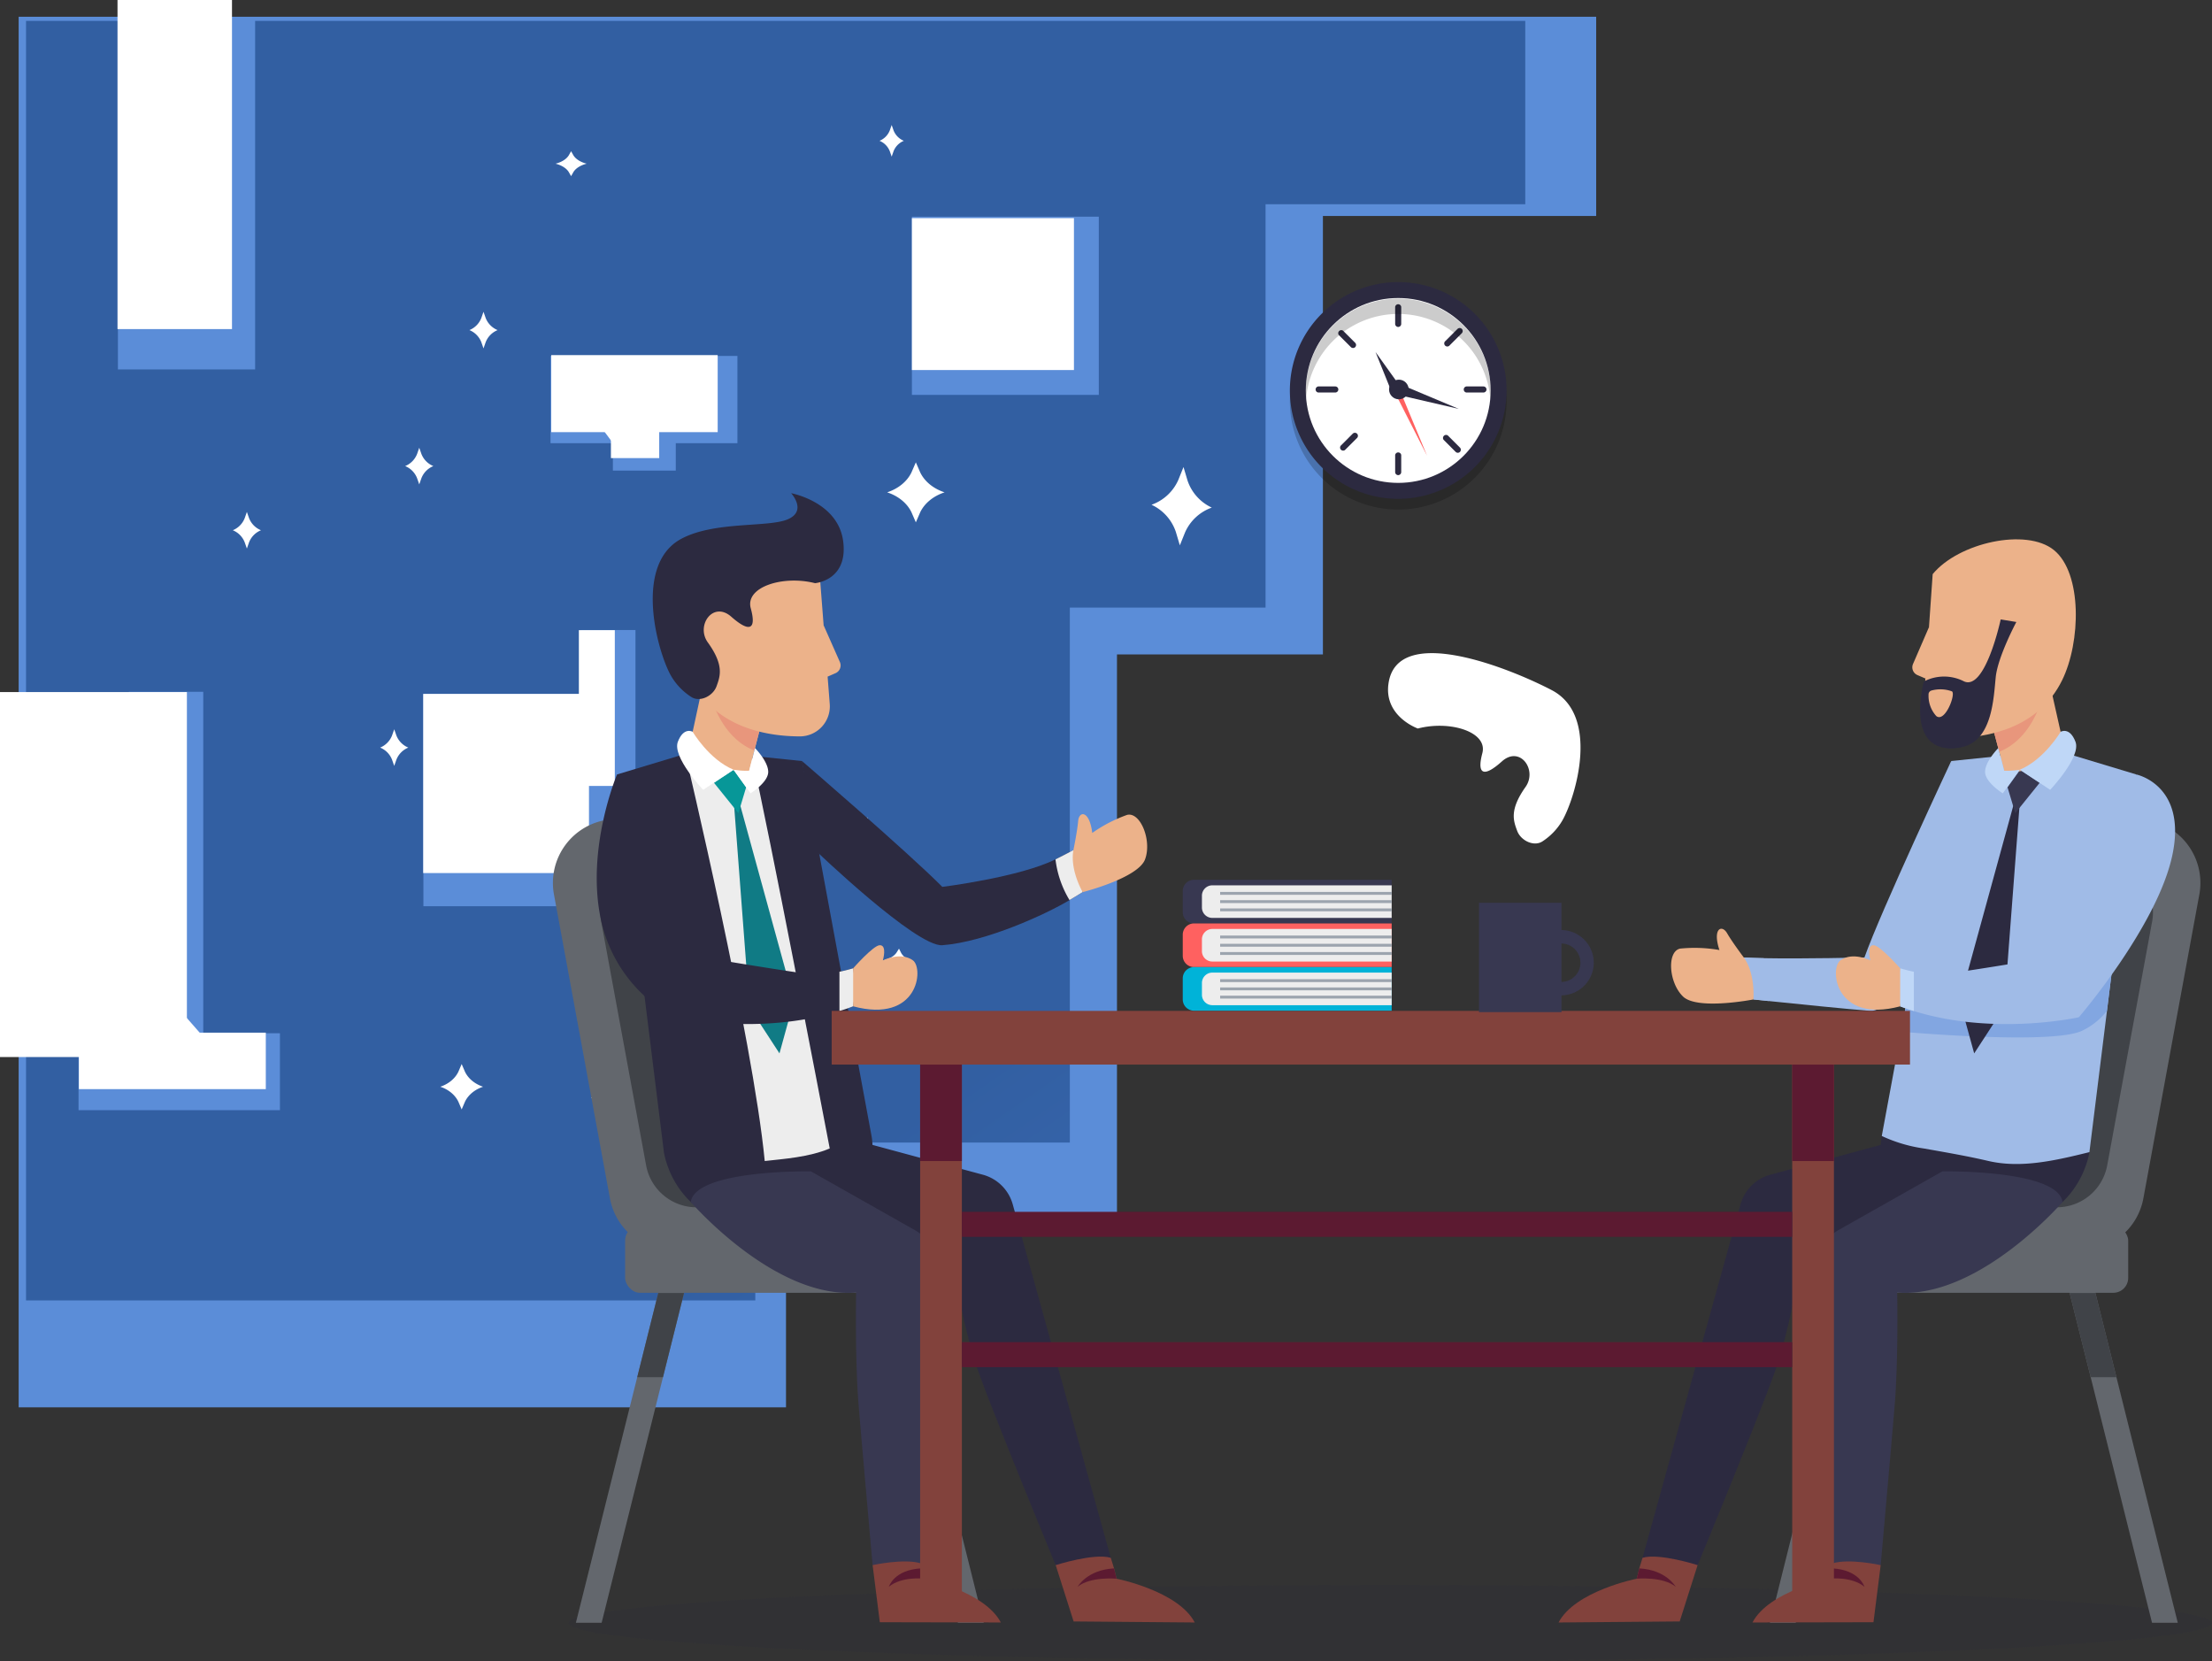 <?xml version="1.0" encoding="UTF-8" standalone="no"?>
<svg
   xmlns:dc="http://purl.org/dc/elements/1.1/"
   xmlns:cc="http://creativecommons.org/ns#"
   xmlns:rdf="http://www.w3.org/1999/02/22-rdf-syntax-ns#"
   xmlns:svg="http://www.w3.org/2000/svg"
   xmlns="http://www.w3.org/2000/svg"
   xmlns:xlink="http://www.w3.org/1999/xlink"
   xmlns:sodipodi="http://sodipodi.sourceforge.net/DTD/sodipodi-0.dtd"
   xmlns:inkscape="http://www.inkscape.org/namespaces/inkscape"
   id="Layer_1"
   data-name="Layer 1"
   viewBox="0 0 456.613 342.827"
   version="1.1"
   sodipodi:docname="testimonials-2-men-talking.svg"
   width="456.613"
   height="342.827"
   inkscape:version="0.92.4 (5da689c313, 2019-01-14)">
  <rect x="0" y="0" width="456.613" height="342.827" fill="#333333" stroke="none"/>
  <sodipodi:namedview
     pagecolor="#ffffff"
     bordercolor="#666666"
     borderopacity="1"
     objecttolerance="10"
     gridtolerance="10"
     guidetolerance="10"
     inkscape:pageopacity="0"
     inkscape:pageshadow="2"
     inkscape:window-width="1920"
     inkscape:window-height="1017"
     id="namedview8284"
     showgrid="false"
     inkscape:zoom="1.3123797"
     inkscape:cx="325.06288"
     inkscape:cy="269.76773"
     inkscape:window-x="-8"
     inkscape:window-y="-8"
     inkscape:window-maximized="1"
     inkscape:current-layer="Layer_1" />
  <defs
     id="defs8073">
    <style
       id="style8071">.cls-1,.cls-6{fill:#2c2a40;}.cls-1{opacity:0.15;}.cls-2{fill:#63676d;}.cls-3{fill:#404348;}.cls-4{fill:#a0bbe7;}.cls-5{fill:#ecb28a;}.cls-7{fill:#82a6e1;}.cls-8{fill:#383851;}.cls-9{fill:#82423c;}.cls-10{fill:#5c1a31;}.cls-11{fill:#bfd7f7;}.cls-12{fill:#e8967c;}.cls-13{fill:#ededed;}.cls-14{fill:#107b85;}.cls-15{fill:#079798;}.cls-16{fill:#fff;}.cls-17{opacity:0.2;}.cls-18{fill:#ff6160;}.cls-19{fill:#9ca4ae;}.cls-20{fill:#00b3d8;}</style>
    <linearGradient
       inkscape:collect="always"
       xlink:href="#linearGradient4318"
       id="linearGradient7574"
       gradientUnits="userSpaceOnUse"
       gradientTransform="matrix(3.561,0,0,5.899,821.77,143.497)"
       x1="-108.447"
       y1="-25.058"
       x2="-25.242"
       y2="225.194" />
    <linearGradient
       inkscape:collect="always"
       id="linearGradient4318">
      <stop
         style="stop-color:#325fa2;stop-opacity:1;"
         offset="0"
         id="stop4314" />
      <stop
         id="stop4864"
         offset="0.236"
         style="stop-color:#497fd5;stop-opacity:1" />
      <stop
         id="stop4862"
         offset="0.369"
         style="stop-color:#2d65c0;stop-opacity:1" />
      <stop
         style="stop-color:#4178d2;stop-opacity:1"
         offset="1"
         id="stop4316" />
    </linearGradient>
    <clipPath
       clipPathUnits="userSpaceOnUse"
       id="clipPath6031">
      <path
         style="fill:none;stroke:#000000;stroke-width:0.265px;stroke-linecap:butt;stroke-linejoin:miter;stroke-opacity:1"
         d="m -330.973,196.03 h 169.404 v -28.857 h 72.144 V 69.378 h 44.889 V -4.369 H 27.607 V -41.242 H -331.508 Z"
         id="path6033"
         inkscape:connector-curvature="0" />
    </clipPath>
    <clipPath
       clipPathUnits="userSpaceOnUse"
       id="clipPath6031-3">
      <path
         style="fill:none;stroke:#000000;stroke-width:0.265px;stroke-linecap:butt;stroke-linejoin:miter;stroke-opacity:1"
         d="m -330.973,196.03 h 169.404 v -28.857 h 72.144 V 69.378 h 44.889 V -4.369 H 27.607 V -41.242 H -331.508 Z"
         id="path6033-6"
         inkscape:connector-curvature="0" />
    </clipPath>
    <linearGradient
       inkscape:collect="always"
       xlink:href="#linearGradient4318"
       id="linearGradient9377"
       gradientUnits="userSpaceOnUse"
       gradientTransform="matrix(2.25,0,0,3.727,397.163,102.026)"
       x1="-108.447"
       y1="-25.058"
       x2="-25.242"
       y2="225.194" />
  </defs>
  <title
     id="title8075">testimonials-2-men-talking</title>
  <rect
     transform="matrix(0.947,0,0,1.227,315.258,49.942)"
     clip-path="url(#clipPath6031-3)"
     y="-37.883"
     x="-328.836"
     height="252.497"
     width="343.867"
     id="rect4807-4"
     style="opacity:1;fill:#5b8dd8;fill-opacity:1;stroke:none;stroke-width:0.762;stroke-opacity:1" />
  <rect
     transform="matrix(0.9,0,0,1.129,301.325,47.082)"
     clip-path="url(#clipPath6031)"
     y="-37.883"
     x="-328.836"
     height="252.497"
     width="343.867"
     id="rect4807"
     style="opacity:1;fill:url(#linearGradient9377);fill-opacity:1;stroke:none;stroke-width:0.766;stroke-opacity:1" />
  <path
     style="fill:#ffffff;stroke-width:2.752"
     id="path2457"
     d="m 184.447,26.896 -0.383,-1.097 -0.383,1.097 a 3.831,3.831 0 0 1 -2.128,2.167 v 0 a 3.83,3.83 0 0 1 2.128,2.167 l 0.383,1.097 0.383,-1.097 a 3.831,3.831 0 0 1 2.131,-2.166 v 0 a 3.831,3.831 0 0 1 -2.131,-2.168 z"
     class="cls-8"
     inkscape:connector-curvature="0" />
  <path
     style="fill:#ffffff;stroke-width:3.187"
     id="path2457-9-9"
     d="m 170.273,109.588 -0.444,-1.271 -0.444,1.271 a 4.437,4.437 0 0 1 -2.465,2.509 v 0 a 4.436,4.436 0 0 1 2.465,2.509 l 0.444,1.271 0.444,-1.271 a 4.437,4.437 0 0 1 2.468,-2.508 v 0 a 4.437,4.437 0 0 1 -2.468,-2.51 z"
     class="cls-8"
     inkscape:connector-curvature="0" />
  <path
     style="fill:#ffffff;stroke-width:3.187"
     id="path2457-9-9-2"
     d="m 81.821,151.791 -0.444,-1.271 -0.444,1.271 a 4.437,4.437 0 0 1 -2.465,2.509 v 0 a 4.436,4.436 0 0 1 2.465,2.509 l 0.444,1.271 0.444,-1.271 a 4.437,4.437 0 0 1 2.468,-2.508 v 0 a 4.437,4.437 0 0 1 -2.468,-2.51 z"
     class="cls-8"
     inkscape:connector-curvature="0" />
  <path
     style="fill:#ffffff;stroke-width:3.187"
     id="path2457-9-9-7"
     d="m 86.988,93.687 -0.444,-1.271 -0.444,1.271 a 4.437,4.437 0 0 1 -2.465,2.509 v 0 a 4.436,4.436 0 0 1 2.465,2.509 l 0.444,1.271 0.444,-1.271 a 4.437,4.437 0 0 1 2.468,-2.508 v 0 a 4.437,4.437 0 0 1 -2.468,-2.51 z"
     class="cls-8"
     inkscape:connector-curvature="0" />
  <path
     style="fill:#ffffff;stroke-width:5.822"
     id="path2457-9-9-1"
     d="m 189.956,97.506 -0.903,-2.082 -0.903,2.082 a 9.036,7.27 0 0 1 -5.019,4.111 v 0 a 9.034,7.268 0 0 1 5.019,4.111 l 0.903,2.082 0.903,-2.082 a 9.036,7.27 0 0 1 5.027,-4.11 v 0 a 9.036,7.27 0 0 1 -5.027,-4.113 z"
     class="cls-8"
     inkscape:connector-curvature="0" />
  <path
     style="fill:#ffffff;stroke-width:3.187"
     id="path2457-9-9-72"
     d="m 51.407,106.931 -0.444,-1.271 -0.444,1.271 a 4.437,4.437 0 0 1 -2.465,2.509 v 0 a 4.436,4.436 0 0 1 2.465,2.509 l 0.444,1.271 0.444,-1.271 a 4.437,4.437 0 0 1 2.468,-2.508 v 0 a 4.437,4.437 0 0 1 -2.468,-2.51 z"
     class="cls-8"
     inkscape:connector-curvature="0" />
  <path
     style="fill:#ffffff;stroke-width:4.372"
     id="path2457-9-9-4"
     d="m 95.974,221.188 -0.674,-1.575 -0.673,1.575 a 6.737,5.499 0 0 1 -3.742,3.11 v 0 a 6.735,5.498 0 0 1 3.742,3.11 l 0.673,1.575 0.674,-1.575 a 6.737,5.499 0 0 1 3.748,-3.109 v 0 a 6.737,5.499 0 0 1 -3.748,-3.111 z"
     class="cls-8"
     inkscape:connector-curvature="0" />
  <path
     style="fill:#ffffff;stroke-width:2.763"
     id="path2457-9-9-26"
     d="m 118.379,32.078 -0.49,-0.865 -0.49,0.865 a 4.897,3.021 0 0 1 -2.72,1.708 v 0 a 4.896,3.02 0 0 1 2.72,1.708 l 0.49,0.865 0.49,-0.865 a 4.897,3.021 0 0 1 2.724,-1.708 v 0 a 4.897,3.021 0 0 1 -2.724,-1.709 z"
     class="cls-8"
     inkscape:connector-curvature="0" />
  <path
     style="fill:#ffffff;stroke-width:3.187"
     id="path2457-9-9-9"
     d="m 100.251,65.622 -0.444,-1.271 -0.444,1.271 a 4.437,4.437 0 0 1 -2.465,2.509 v 0 a 4.436,4.436 0 0 1 2.465,2.509 l 0.444,1.271 0.444,-1.271 a 4.437,4.437 0 0 1 2.468,-2.508 v 0 a 4.437,4.437 0 0 1 -2.468,-2.51 z"
     class="cls-8"
     inkscape:connector-curvature="0" />
  <rect
     y="17.941"
     x="8.119"
     height="144.81"
     width="248.195"
     id="rect5957"
     style="opacity:1;fill:#ffffff;fill-opacity:0;stroke:none;stroke-width:1;stroke-opacity:1" />
  <path
     style="fill:#ffffff;stroke-width:6.821"
     id="path2457-9-96"
     d="m 242.728,109.797 0.821,2.761 1.076,-2.672 a 9.496,9.496 0 0 1 5.52,-5.118 v 0 a 9.494,9.494 0 0 1 -5.018,-5.612 l -0.821,-2.761 -1.076,2.672 a 9.496,9.496 0 0 1 -5.528,5.115 v 0 a 9.496,9.496 0 0 1 5.026,5.614 z"
     class="cls-8"
     inkscape:connector-curvature="0" />
  <path
     style="fill:#ffffff;stroke-width:3.187"
     id="path2457-9-9-72-8"
     d="m 124.361,229.174 0.384,1.29 0.503,-1.249 a 4.437,4.437 0 0 1 2.579,-2.391 v 0 a 4.436,4.436 0 0 1 -2.344,-2.622 l -0.384,-1.29 -0.503,1.249 a 4.437,4.437 0 0 1 -2.583,2.39 v 0 a 4.437,4.437 0 0 1 2.348,2.623 z"
     class="cls-8"
     inkscape:connector-curvature="0" />
  <path
     style="fill:#ffffff;stroke-width:4.372"
     id="path2457-9-9-4-6"
     d="m 146.686,189.908 0.599,1.605 0.747,-1.542 a 6.737,5.499 2.684 0 1 3.884,-2.931 v 0 a 6.735,5.498 2.684 0 1 -3.592,-3.282 l -0.599,-1.605 -0.747,1.542 a 6.737,5.499 2.684 0 1 -3.889,2.93 v 0 a 6.737,5.499 2.684 0 1 3.598,3.283 z"
     class="cls-8"
     inkscape:connector-curvature="0" />
  <path
     style="fill:#ffffff;stroke-width:2.763"
     id="path2457-9-9-26-4"
     d="m 184.886,200.055 0.449,0.887 0.53,-0.841 a 4.897,3.021 2.684 0 1 2.797,-1.579 v 0 a 4.896,3.02 2.684 0 1 -2.637,-1.834 l -0.449,-0.887 -0.53,0.841 a 4.897,3.021 2.684 0 1 -2.801,1.578 v 0 a 4.897,3.021 2.684 0 1 2.641,1.835 z"
     class="cls-8"
     inkscape:connector-curvature="0" />
  <path
     style="fill:#ffffff;stroke-width:3.187"
     id="path2457-9-9-9-2"
     d="m 178.262,174.91 0.384,1.29 0.503,-1.249 a 4.437,4.437 0 0 1 2.579,-2.391 v 0 a 4.436,4.436 0 0 1 -2.344,-2.622 l -0.384,-1.29 -0.503,1.249 a 4.437,4.437 0 0 1 -2.583,2.39 v 0 a 4.437,4.437 0 0 1 2.348,2.623 z"
     class="cls-8"
     inkscape:connector-curvature="0" />
  <rect
     y="143.235"
     x="87.406"
     height="43.805"
     width="39.34"
     id="rect7216"
     style="opacity:1;fill:#5b8dd8;fill-opacity:1;stroke:none;stroke-width:0.61;stroke-opacity:1" />
  <rect
     y="130.035"
     x="119.993"
     height="38.58"
     width="11.185"
     id="rect7216-5"
     style="opacity:1;fill:#5b8dd8;fill-opacity:1;stroke:none;stroke-width:0.305;stroke-opacity:1" />
  <rect
     transform="rotate(90)"
     y="-139.498"
     x="85.942"
     height="12.984"
     width="11.185"
     id="rect7216-5-5"
     style="opacity:1;fill:#5b8dd8;fill-opacity:1;stroke:none;stroke-width:0.177;stroke-opacity:1" />
  <rect
     transform="rotate(90)"
     y="-152.222"
     x="73.461"
     height="38.58"
     width="18.011"
     id="rect7216-5-5-5"
     style="opacity:1;fill:#5b8dd8;fill-opacity:1;stroke:none;stroke-width:0.387;stroke-opacity:1" />
  <rect
     transform="rotate(90)"
     y="-226.822"
     x="44.722"
     height="38.58"
     width="36.78"
     id="rect7216-5-5-5-3"
     style="opacity:1;fill:#5b8dd8;fill-opacity:1;stroke:none;stroke-width:0.553;stroke-opacity:1" />
  <rect
     transform="rotate(90)"
     y="-57.785"
     x="213.259"
     height="41.573"
     width="15.878"
     id="rect7216-5-5-5-3-0"
     style="opacity:1;fill:#5b8dd8;fill-opacity:1;stroke:none;stroke-width:0.364;stroke-opacity:1" />
  <rect
     transform="rotate(90)"
     y="-41.958"
     x="142.782"
     height="15.353"
     width="72.614"
     id="rect7216-5-5-5-3-0-9"
     style="opacity:1;fill:#5b8dd8;fill-opacity:1;stroke:none;stroke-width:0.778;stroke-opacity:1" />
  <rect
     transform="rotate(90)"
     y="-52.667"
     x="3.635"
     height="28.324"
     width="72.614"
     id="rect7216-5-5-5-3-0-9-7"
     style="opacity:1;fill:#5b8dd8;fill-opacity:1;stroke:none;stroke-width:0.778;stroke-opacity:1" />
  <rect
     transform="rotate(90)"
     y="-221.689"
     x="45.024"
     height="33.452"
     width="31.351"
     id="rect7216-5-5-5-3-9"
     style="opacity:1;fill:#ffffff;fill-opacity:1;stroke:none;stroke-width:0.476;stroke-opacity:1" />
  <rect
     y="130.063"
     x="119.494"
     height="32.153"
     width="7.418"
     id="rect7216-5-8"
     style="opacity:1;fill:#ffffff;fill-opacity:1;stroke:none;stroke-width:0.156;stroke-opacity:1" />
  <rect
     y="143.218"
     x="87.359"
     height="36.979"
     width="34.221"
     id="rect7216-2"
     style="opacity:1;fill:#ffffff;fill-opacity:1;stroke:none;stroke-width:0.61;stroke-opacity:1" />
  <rect
     transform="rotate(90)"
     y="-148.148"
     x="73.294"
     height="34.357"
     width="15.899"
     id="rect7216-5-5-5-4"
     style="opacity:1;fill:#ffffff;fill-opacity:1;stroke:none;stroke-width:0.387;stroke-opacity:1" />
  <rect
     transform="rotate(90)"
     y="-136.078"
     x="83.364"
     height="9.968"
     width="11.185"
     id="rect7216-5-5-9"
     style="opacity:1;fill:#ffffff;fill-opacity:1;stroke:none;stroke-width:0.177;stroke-opacity:1" />
  <rect
     transform="rotate(90)"
     y="-47.888"
     x="-2.5489485e-14"
     height="23.631"
     width="67.921"
     id="rect7216-5-5-5-3-0-9-7-7"
     style="opacity:1;fill:#ffffff;fill-opacity:1;stroke:none;stroke-width:0.778;stroke-opacity:1" />
  <rect
     transform="rotate(90)"
     y="-54.868"
     x="213.138"
     height="38.58"
     width="11.655"
     id="rect7216-5-5-5-3-0-7"
     style="opacity:1;fill:#ffffff;fill-opacity:1;stroke:none;stroke-width:0.364;stroke-opacity:1" />
  <rect
     inkscape:transform-center-y="0.8376487"
     inkscape:transform-center-x="-0.17900605"
     transform="matrix(0.597,0.802,-0.755,0.656,0,0)"
     y="-55.89"
     x="145.733"
     height="8.878"
     width="10.296"
     id="rect7216-5-5-9-9"
     style="opacity:1;fill:#ffffff;fill-opacity:1;stroke:none;stroke-width:0.177;stroke-opacity:1" />
  <rect
     transform="matrix(-0.723,0.691,-0.659,-0.752,0,0)"
     y="-187.451"
     x="109.563"
     height="14.479"
     width="9.58"
     id="rect7216-5-5-5-3-0-7-1"
     style="opacity:1;fill:#ffffff;fill-opacity:1;stroke:none;stroke-width:0.364;stroke-opacity:1" />
  <rect
     style="opacity:1;fill:#ffffff;fill-opacity:1;stroke:none;stroke-width:0.778;stroke-opacity:1"
     id="rect7216-5-5-5-3-0-9-5"
     width="75.328"
     height="38.58"
     x="142.841"
     y="-38.58"
     transform="rotate(90)" />
  <ellipse
     class="cls-1"
     cx="286.977"
     cy="334.983"
     rx="169.637"
     ry="7.844"
     id="ellipse8077"
     style="opacity:0.15;fill:#2c2a40;stroke-width:1" />
  <rect
     class="cls-2"
     x="-439.315"
     y="-266.827"
     width="64.098"
     height="13.848"
     rx="3.074"
     ry="3.074"
     transform="scale(-1)"
     id="rect8079"
     style="fill:#63676d;stroke-width:1" />
  <path
     class="cls-2"
     d="m 430.814,167.768 11.758,1.374 a 13.177,13.177 0 0 1 11.428,15.475 l -11.553,62.716 a 13.177,13.177 0 0 1 -13.453,10.78 l -28.662,-1.059 a 13.176,13.176 0 0 1 -12.372,-16.044 l 14.095,-63.031 a 13.177,13.177 0 0 1 12.859,-10.302 h 14.369 a 13.177,13.177 0 0 1 1.53,0.09 z"
     id="path8081"
     inkscape:connector-curvature="0"
     style="fill:#63676d;stroke-width:1" />
  <path
     class="cls-3"
     d="m 425.652,176.694 9.433,1.108 a 10.571,10.571 0 0 1 9.168,12.414 l -9.273,50.313 a 10.571,10.571 0 0 1 -10.786,8.648 l -22.993,-0.85 A 10.571,10.571 0 0 1 391.276,235.457 l 11.308,-50.565 A 10.571,10.571 0 0 1 412.9,176.63 h 11.528 a 10.561,10.561 0 0 1 1.223,0.065 z"
     id="path8083"
     inkscape:connector-curvature="0"
     style="fill:#404348;stroke-width:1" />
  <polygon
     class="cls-2"
     points="162.063,174.801 170.065,142.778 172.808,131.806 173.333,129.701 170.19,128.838 169.448,131.806 166.708,142.778 158.705,174.801 "
     id="polygon8085"
     style="fill:#63676d;stroke-width:0.632"
     transform="matrix(1.583,0,0,1.583,114.132,58.222)" />
  <polygon
     class="cls-3"
     points="170.065,142.778 172.808,131.806 169.448,131.806 166.708,142.778 "
     id="polygon8087"
     style="fill:#404348;stroke-width:0.632"
     transform="matrix(1.583,0,0,1.583,114.132,58.222)" />
  <polygon
     class="cls-2"
     points="197.785,131.806 200.528,142.778 208.528,174.801 211.885,174.801 203.885,142.778 201.145,131.806 200.403,128.838 197.26,129.701 "
     id="polygon8089"
     style="fill:#63676d;stroke-width:0.632"
     transform="matrix(1.583,0,0,1.583,114.132,58.222)" />
  <polygon
     class="cls-3"
     points="200.528,142.778 203.885,142.778 201.145,131.806 197.785,131.806 "
     id="polygon8091"
     style="fill:#404348;stroke-width:0.632"
     transform="matrix(1.583,0,0,1.583,114.132,58.222)" />
  <path
     class="cls-4"
     d="m 402.779,157.076 -2.963,35.433 c 0,0 -8.436,16.531 -13.804,16.127 -4.344,-0.329 -15.439,-1.459 -20.915,-2.026 -1.926,-0.198 -3.157,-0.329 -3.157,-0.329 l -1.978,-8.665 c 1.171,0.071 2.592,0.119 4.162,0.15 8.336,0.158 20.744,-0.15 20.744,-0.15 3.343,-9.456 17.911,-40.54 17.911,-40.54 z"
     id="path8093"
     inkscape:connector-curvature="0"
     style="fill:#a0bbe7;stroke-width:1" />
  <path
     class="cls-4"
     d="m 365.096,206.61 c -1.926,-0.198 -3.157,-0.329 -3.157,-0.329 l -1.978,-8.665 c 1.171,0.071 2.592,0.119 4.162,0.15 a 21.049,21.049 0 0 1 0.973,8.844 z"
     id="path8095"
     inkscape:connector-curvature="0"
     style="fill:#a0bbe7;stroke-width:1" />
  <path
     class="cls-5"
     d="m 359.96,197.616 c 0,0 -2.355,-3.118 -3.442,-4.996 -1.087,-1.879 -3.066,-0.989 -1.583,3.463 a 29.737,29.737 0 0 0 -8.111,-0.296 c -2.77,0.594 -2.374,7.024 0.594,9.892 2.967,2.868 14.523,0.606 14.523,0.606 0,0 0.473,-5.234 -1.98,-8.668 z"
     id="path8097"
     inkscape:connector-curvature="0"
     style="fill:#ecb28a;stroke-width:1" />
  <path
     class="cls-6"
     d="m 431.306,237.798 c 0,0 -2.336,17.984 -25.59,15.767 -20.749,-1.978 -17.275,-19.1 -17.275,-19.1 0,0 28.896,-1.261 42.865,3.333 z"
     id="path8099"
     inkscape:connector-curvature="0"
     style="fill:#2c2a40;stroke-width:1" />
  <path
     class="cls-4"
     d="m 440.988,159.845 -4.431,35.673 -1.625,13.108 -3.624,29.169 c -7.315,1.825 -14.223,3.347 -20.812,1.836 -4.115,-0.95 -7.336,-1.527 -13.416,-2.596 a 30.667,30.667 0 0 1 -8.633,-2.572 l 3.988,-21.524 1.1,-5.943 9.248,-49.925 10.378,-1.068 v 0 l 13.745,-0.407 z"
     id="path8101"
     inkscape:connector-curvature="0"
     style="fill:#a0bbe7;stroke-width:1" />
  <path
     class="cls-7"
     d="m 436.556,195.519 -1.625,13.108 a 14.201,14.201 0 0 1 -5.489,4.273 c -6.584,2.545 -33.062,0.383 -37.011,0.043 l 1.1,-5.943 c 32.896,3.202 42.241,-11.91 42.241,-11.91 z"
     id="path8103"
     inkscape:connector-curvature="0"
     style="fill:#82a6e1;stroke-width:1" />
  <polygon
     class="cls-6"
     points="191.288,67.802 190.608,67.654 183.451,93.717 185.338,100.564 189.252,94.554 "
     id="polygon8105"
     style="fill:#2c2a40;stroke-width:0.632"
     transform="matrix(1.583,0,0,1.583,114.132,58.222)" />
  <polygon
     class="cls-8"
     points="190.696,69.237 193.879,65.283 191.323,63.594 189.686,65.871 "
     id="polygon8107"
     style="fill:#383851;stroke-width:0.632"
     transform="matrix(1.583,0,0,1.583,114.132,58.222)" />
  <path
     class="cls-6"
     d="m 403.499,247.959 c 0,0 -14.038,13.575 -32.445,15.035 a 110.113,110.113 0 0 1 -4.419,19.399 c -3.126,9.002 -16.197,40.641 -16.197,40.641 l -11.694,-0.356 20.543,-74.093 a 8.777,8.777 0 0 1 6.172,-6.128 l 23.368,-6.309 c 0,0 15.422,5.06 14.671,11.81 z"
     id="path8109"
     inkscape:connector-curvature="0"
     style="fill:#2c2a40;stroke-width:1" />
  <path
     class="cls-9"
     d="m 346.732,334.661 -25.006,0.214 c 3.419,-6.519 16.134,-9.034 16.134,-9.034 l 0.527,-2.13 0.668,-2.183 c 3.445,-1.043 11.375,1.508 11.375,1.508 z"
     id="path8111"
     inkscape:connector-curvature="0"
     style="fill:#82423c;stroke-width:1" />
  <path
     class="cls-10"
     d="m 345.899,327.499 c -2.645,-2.165 -8.032,-1.66 -8.032,-1.66 l 0.527,-2.13 c 5.601,0.312 7.505,3.79 7.505,3.79 z"
     id="path8113"
     inkscape:connector-curvature="0"
     style="fill:#5c1a31;stroke-width:1" />
  <path
     class="cls-8"
     d="m 425.759,248.092 c 0,0 -17.272,20.01 -34.132,18.683 0,0 0.264,13.893 -0.527,23.389 -0.791,9.496 -2.877,32.872 -2.877,32.872 l -9.884,0.413 -2.618,-62.875 a 7.263,7.263 0 0 1 3.681,-6.625 l 21.559,-12.187 c 0,0 23.848,-0.396 24.797,6.329 z"
     id="path8115"
     inkscape:connector-curvature="0"
     style="fill:#383851;stroke-width:1" />
  <path
     class="cls-9"
     d="m 386.734,334.822 -24.978,0.052 c 3.419,-6.519 16.031,-9.058 16.031,-9.058 l 0.453,-2.107 0.067,-1.048 c 3.445,-1.043 9.917,0.374 9.917,0.374 z"
     id="path8117"
     inkscape:connector-curvature="0"
     style="fill:#82423c;stroke-width:1" />
  <path
     class="cls-10"
     d="m 384.868,327.499 c -2.645,-2.165 -7.079,-1.684 -7.079,-1.684 l 0.453,-2.107 c 5.599,0.312 6.627,3.79 6.627,3.79 z"
     id="path8119"
     inkscape:connector-curvature="0"
     style="fill:#5c1a31;stroke-width:1" />
  <path
     class="cls-4"
     d="m 448.402,176.623 c -3.165,14.616 -19.275,33.334 -19.275,33.334 0,0 -17.386,3.901 -34.056,-1.282 -0.95,-0.293 -1.891,-0.614 -2.828,-0.969 a 25.63,25.63 0 0 1 0,-7.855 c 0,0 1.184,0.372 2.828,0.717 a 20.212,20.212 0 0 0 6.37,0.475 c 6.964,-0.95 21.646,-3.423 21.646,-3.423 0,0 7.193,-10.346 17.897,-37.77 0,-0.005 10.583,2.152 7.418,16.773 z"
     id="path8121"
     inkscape:connector-curvature="0"
     style="fill:#a0bbe7;stroke-width:1" />
  <path
     class="cls-11"
     d="m 395.071,200.567 v 8.108 c -0.95,-0.293 -1.891,-0.614 -2.828,-0.969 a 25.63,25.63 0 0 1 0,-7.855 c 0,0 1.182,0.372 2.828,0.715 z"
     id="path8123"
     inkscape:connector-curvature="0"
     style="fill:#bfd7f7;stroke-width:1" />
  <path
     class="cls-5"
     d="m 392.241,199.852 c 0,0 -4.134,-4.688 -5.455,-4.761 -1.632,-0.09 -0.677,3.129 -0.677,3.129 0,0 -3.675,-1.842 -6.198,-0.013 -2.298,1.667 -1.146,13.084 12.331,9.496 z"
     id="path8125"
     inkscape:connector-curvature="0"
     style="fill:#ecb28a;stroke-width:1" />
  <path
     class="cls-5"
     d="m 426.011,153.933 a 14.774,14.774 0 0 1 -12.201,5.429 l -1.119,-4.197 -1.424,-5.341 a 22.526,22.526 0 0 1 2.906,-4.216 c 2.091,-2.388 5.207,-4.811 9.001,-4.314 z"
     id="path8127"
     inkscape:connector-curvature="0"
     style="fill:#ecb28a;stroke-width:1" />
  <path
     class="cls-12"
     d="m 421.757,143.221 c 0,0 -1.788,9.037 -9.067,11.943 l -1.424,-5.341 a 22.526,22.526 0 0 1 2.906,-4.216 z"
     id="path8129"
     inkscape:connector-curvature="0"
     style="fill:#e8967c;stroke-width:1" />
  <path
     class="cls-5"
     d="m 398.954,118.498 -1.899,27.19 c -0.262,3.61 2.612,6.675 6.231,6.647 6.943,-0.073 17.481,-1.964 22.384,-11.93 3.881,-7.893 4.178,-22.101 -1.682,-26.868 -5.7,-4.636 -19.685,-1.536 -25.033,4.961 z"
     id="path8131"
     inkscape:connector-curvature="0"
     style="fill:#ecb28a;stroke-width:1"
     sodipodi:nodetypes="ccccsc" />
  <path
     class="cls-5"
     d="m 398.189,129.442 -3.292,7.597 a 1.741,1.741 0 0 0 0.913,2.296 l 1.643,0.704 c 0,0 2.61,-2.002 0.736,-10.598 z"
     id="path8133"
     inkscape:connector-curvature="0"
     style="fill:#ecb28a;stroke-width:1" />
  <path
     class="cls-6"
     d="m 292.676,150.362 c 0,0 -6.964,-2.456 -6.07,-9.179 1.67,-12.647 24.889,-3.349 33.711,1.257 9.999,5.223 4.958,22.024 2.216,26.869 a 12.869,12.869 0 0 1 -4.115,4.337 c -1.78,1.185 -4.501,-0.158 -5.237,-2.167 -0.736,-2.008 -1.674,-4.254 1.727,-9.053 2.497,-3.526 -1.151,-8.619 -4.887,-5.267 -3.737,3.352 -5.199,2.703 -4.029,-1.705 1.17,-4.408 -6.703,-6.823 -13.315,-5.091 z"
     id="path8135"
     inkscape:connector-curvature="0"
     style="fill:#ffffff;stroke-width:1" />
  <path
     class="cls-6"
     d="m 412.995,127.845 c 0,0 -3.203,14.959 -7.647,12.752 a 9.021,9.021 0 0 0 -8.252,0.081 c -3.218,14.738 5.02,14.402 8.483,13.364 5.707,-1.717 5.96,-10.094 6.391,-14.296 0.43,-4.202 4.253,-11.368 4.253,-11.368 z M 399.686,147.778 a 6.191,6.191 0 0 1 -1.583,-4.395 0.825,0.825 0 0 1 0.608,-0.864 7.041,7.041 0 0 1 4.221,0.173 c 0.85,0.568 -1.445,6.559 -3.248,5.087 z"
     id="path8137"
     inkscape:connector-curvature="0"
     style="fill:#2c2a40;stroke-width:1" />
  <path
     class="cls-11"
     d="m 416.933,158.87 6.274,4.143 c 0,0 6.437,-6.769 5.223,-9.919 -1.214,-3.15 -3.062,-2.057 -3.062,-2.057 0,0 -3.335,5.691 -8.434,7.833 z"
     id="path8139"
     inkscape:connector-curvature="0"
     style="fill:#bfd7f7;stroke-width:1" />
  <path
     class="cls-11"
     d="m 412.503,154.398 c 0,0 -2.729,2.741 -2.729,4.914 0,2.173 3.654,4.431 3.654,4.431 l 3.506,-4.876 a 17.153,17.153 0 0 1 -3.218,0.217 z"
     id="path8141"
     inkscape:connector-curvature="0"
     style="fill:#bfd7f7;stroke-width:1" />
  <rect
     class="cls-2"
     x="129.039"
     y="252.979"
     width="64.098"
     height="13.848"
     rx="3.074"
     ry="3.074"
     id="rect8143"
     style="fill:#63676d;stroke-width:1" />
  <path
     class="cls-2"
     d="m 137.538,167.768 -11.758,1.374 a 13.177,13.177 0 0 0 -11.427,15.477 l 11.553,62.716 a 13.177,13.177 0 0 0 13.453,10.78 l 28.662,-1.059 a 13.177,13.177 0 0 0 12.372,-16.044 l -14.097,-63.033 a 13.177,13.177 0 0 0 -12.859,-10.302 h -14.369 a 13.177,13.177 0 0 0 -1.53,0.09 z"
     id="path8145"
     inkscape:connector-curvature="0"
     style="fill:#63676d;stroke-width:1" />
  <path
     class="cls-3"
     d="m 142.701,176.694 -9.433,1.108 a 10.571,10.571 0 0 0 -9.165,12.414 l 9.273,50.313 a 10.571,10.571 0 0 0 10.786,8.648 l 22.993,-0.85 a 10.571,10.571 0 0 0 9.925,-12.87 l -11.308,-50.571 a 10.571,10.571 0 0 0 -10.316,-8.263 h -11.527 a 10.561,10.561 0 0 0 -1.228,0.071 z"
     id="path8147"
     inkscape:connector-curvature="0"
     style="fill:#404348;stroke-width:1" />
  <polygon
     class="cls-2"
     points="52.821,174.801 44.819,142.778 42.076,131.806 41.551,129.701 44.694,128.838 45.436,131.806 48.176,142.778 56.179,174.801 "
     id="polygon8149"
     style="fill:#63676d;stroke-width:0.632"
     transform="matrix(1.583,0,0,1.583,114.132,58.222)" />
  <polygon
     class="cls-3"
     points="44.819,142.778 42.076,131.806 45.436,131.806 48.176,142.778 "
     id="polygon8151"
     style="fill:#404348;stroke-width:0.632"
     transform="matrix(1.583,0,0,1.583,114.132,58.222)" />
  <polygon
     class="cls-2"
     points="17.098,131.806 14.356,142.778 6.356,174.801 2.998,174.801 10.998,142.778 13.738,131.806 14.481,128.838 17.623,129.701 "
     id="polygon8153"
     style="fill:#63676d;stroke-width:0.632"
     transform="matrix(1.583,0,0,1.583,114.132,58.222)" />
  <polygon
     class="cls-3"
     points="14.356,142.778 10.998,142.778 13.738,131.806 17.098,131.806 "
     id="polygon8155"
     style="fill:#404348;stroke-width:0.632"
     transform="matrix(1.583,0,0,1.583,114.132,58.222)" />
  <path
     class="cls-6"
     d="m 165.549,157.076 2.719,18.376 c 0,0 20.882,20.038 26.252,19.638 8.963,-0.666 21.545,-6.464 26.255,-9.312 1.659,-1.002 2.714,-1.644 2.714,-1.644 l -1.91,-8.681 c -1.029,0.565 -2.293,1.214 -3.7,1.913 -7.469,3.707 -23.36,5.682 -23.36,5.682 -7.06,-7.124 -28.969,-25.972 -28.969,-25.972 z"
     id="path8157"
     inkscape:connector-curvature="0"
     style="fill:#2c2a40;stroke-width:1" />
  <path
     class="cls-13"
     d="m 220.775,185.777 c 1.659,-1.002 2.714,-1.644 2.714,-1.644 l -1.91,-8.681 c -1.029,0.565 -2.293,1.214 -3.7,1.913 a 21.049,21.049 0 0 0 2.896,8.412 z"
     id="path8159"
     inkscape:connector-curvature="0"
     style="fill:#ededed;stroke-width:1" />
  <path
     class="cls-5"
     d="m 221.579,175.45 c 0,0 0.791,-3.824 0.98,-5.989 0.188,-2.165 2.35,-2.203 2.909,2.455 a 29.745,29.745 0 0 1 7.206,-3.73 c 2.759,-0.646 5.145,5.337 3.688,9.198 -1.458,3.862 -12.867,6.748 -12.867,6.748 0,0 -2.667,-4.528 -1.915,-8.683 z"
     id="path8161"
     inkscape:connector-curvature="0"
     style="fill:#ecb28a;stroke-width:1" />
  <path
     class="cls-6"
     d="m 137.046,237.798 c 0,0 2.336,17.984 25.59,15.767 20.749,-1.978 17.275,-19.1 17.275,-19.1 0,0 -28.903,-1.261 -42.865,3.333 z"
     id="path8163"
     inkscape:connector-curvature="0"
     style="fill:#2c2a40;stroke-width:1" />
  <path
     class="cls-6"
     d="m 137.046,237.798 c 7.317,1.822 14.225,3.344 20.814,1.834 4.115,-0.95 7.337,-1.529 13.416,-2.597 a 30.732,30.732 0 0 0 8.633,-2.57 l -14.341,-77.389 -10.378,-1.068 v 0 l -13.745,-0.407 -14.086,4.248 z"
     id="path8165"
     inkscape:connector-curvature="0"
     style="fill:#2c2a40;stroke-width:1" />
  <path
     class="cls-13"
     d="m 157.861,239.632 c 3.92,-0.443 9.179,-0.791 13.416,-2.597 -2.282,-11.906 -12.169,-63.674 -16.08,-81.033 v 0 l -13.745,-0.407 c 0,0 13.967,58.646 16.409,84.037 z"
     id="path8167"
     inkscape:connector-curvature="0"
     style="fill:#ededed;stroke-width:1" />
  <polygon
     class="cls-14"
     points="23.596,67.802 24.275,67.654 31.432,93.717 29.546,100.564 25.632,94.554 "
     id="polygon8169"
     style="fill:#107b85;stroke-width:0.632"
     transform="matrix(1.583,0,0,1.583,114.132,58.222)" />
  <polygon
     class="cls-15"
     points="24.188,69.237 21.005,65.283 23.561,63.594 25.198,65.871 "
     id="polygon8171"
     style="fill:#079798;stroke-width:0.632"
     transform="matrix(1.583,0,0,1.583,114.132,58.222)" />
  <path
     class="cls-6"
     d="m 164.855,247.959 c 0,0 14.038,13.575 32.445,15.035 a 110.114,110.114 0 0 0 4.419,19.399 c 3.126,9.002 16.197,40.641 16.197,40.641 l 11.694,-0.356 -20.551,-74.093 a 8.777,8.777 0 0 0 -6.172,-6.128 l -23.368,-6.309 c 0,0 -15.414,5.06 -14.663,11.81 z"
     id="path8173"
     inkscape:connector-curvature="0"
     style="fill:#2c2a40;stroke-width:1" />
  <path
     class="cls-9"
     d="m 221.622,334.661 25.006,0.214 c -3.419,-6.519 -16.134,-9.034 -16.134,-9.034 l -0.527,-2.13 -0.668,-2.183 c -3.445,-1.043 -11.375,1.508 -11.375,1.508 z"
     id="path8175"
     inkscape:connector-curvature="0"
     style="fill:#82423c;stroke-width:1" />
  <path
     class="cls-10"
     d="m 222.454,327.499 c 2.645,-2.165 8.032,-1.66 8.032,-1.66 l -0.527,-2.13 c -5.603,0.312 -7.505,3.79 -7.505,3.79 z"
     id="path8177"
     inkscape:connector-curvature="0"
     style="fill:#5c1a31;stroke-width:1" />
  <path
     class="cls-8"
     d="m 142.593,248.092 c 0,0 17.278,20.01 34.132,18.683 0,0 -0.264,13.893 0.527,23.389 0.791,9.496 2.877,32.872 2.877,32.872 l 9.884,0.413 2.619,-62.875 a 7.263,7.263 0 0 0 -3.681,-6.625 l -21.559,-12.187 c 0,0 -23.849,-0.396 -24.799,6.329 z"
     id="path8179"
     inkscape:connector-curvature="0"
     style="fill:#383851;stroke-width:1" />
  <path
     class="cls-9"
     d="m 181.618,334.822 24.979,0.051 c -3.419,-6.519 -16.031,-9.058 -16.031,-9.058 l -0.453,-2.107 -0.067,-1.048 c -3.445,-1.043 -9.917,0.374 -9.917,0.374 z"
     id="path8181"
     inkscape:connector-curvature="0"
     style="fill:#82423c;stroke-width:1" />
  <path
     class="cls-10"
     d="m 183.486,327.499 c 2.645,-2.165 7.079,-1.684 7.079,-1.684 l -0.453,-2.107 c -5.601,0.312 -6.627,3.79 -6.627,3.79 z"
     id="path8183"
     inkscape:connector-curvature="0"
     style="fill:#5c1a31;stroke-width:1" />
  <path
     class="cls-6"
     d="m 124.049,189.818 a 29.912,29.912 0 0 0 15.178,20.139 c 0,0 17.386,3.901 34.056,-1.282 0.95,-0.293 1.899,-0.614 2.828,-0.969 a 25.63,25.63 0 0 0 0,-7.855 c 0,0 -1.182,0.372 -2.828,0.717 a 20.212,20.212 0 0 1 -6.37,0.475 c -6.964,-0.95 -21.646,-3.423 -21.646,-3.423 0,0 -7.195,-10.351 -17.898,-37.775 0,0 -6.484,15.352 -3.319,29.973 z"
     id="path8185"
     inkscape:connector-curvature="0"
     style="fill:#2c2a40;stroke-width:1" />
  <path
     class="cls-13"
     d="m 173.282,200.567 v 8.108 c 0.95,-0.293 1.899,-0.614 2.828,-0.969 a 25.63,25.63 0 0 0 0,-7.855 c 0,0 -1.182,0.372 -2.828,0.715 z"
     id="path8187"
     inkscape:connector-curvature="0"
     style="fill:#ededed;stroke-width:1" />
  <path
     class="cls-5"
     d="m 176.112,199.852 c 0,0 4.134,-4.688 5.455,-4.761 1.632,-0.09 0.677,3.129 0.677,3.129 0,0 3.675,-1.842 6.198,-0.013 2.296,1.667 1.146,13.084 -12.331,9.496 z"
     id="path8189"
     inkscape:connector-curvature="0"
     style="fill:#ecb28a;stroke-width:1" />
  <path
     class="cls-5"
     d="m 142.389,153.771 a 14.774,14.774 0 0 0 12.242,5.334 l 1.087,-4.205 1.385,-5.357 a 22.525,22.525 0 0 0 -2.939,-4.192 c -2.11,-2.374 -5.245,-4.77 -9.034,-4.243 z"
     id="path8191"
     inkscape:connector-curvature="0"
     style="fill:#ecb28a;stroke-width:1" />
  <path
     class="cls-12"
     d="m 146.559,143.028 c 0,0 1.86,9.021 9.159,11.87 l 1.385,-5.356 a 22.525,22.525 0 0 0 -2.939,-4.192 z"
     id="path8193"
     inkscape:connector-curvature="0"
     style="fill:#e8967c;stroke-width:1" />
  <path
     class="cls-5"
     d="m 169.171,118.126 2.108,27.174 a 6.199,6.199 0 0 1 -6.172,6.688 c -6.943,-0.019 -17.496,-1.828 -22.474,-11.756 -7.784,-15.499 10.976,-32.071 26.538,-22.107 z"
     id="path8195"
     inkscape:connector-curvature="0"
     style="fill:#ecb28a;stroke-width:1" />
  <path
     class="cls-5"
     d="m 170.019,129.062 3.355,7.578 a 1.741,1.741 0 0 1 -0.896,2.298 l -1.638,0.717 c 0,0 -2.627,-1.983 -0.821,-10.593 z"
     id="path8197"
     inkscape:connector-curvature="0"
     style="fill:#ecb28a;stroke-width:1" />
  <path
     class="cls-6"
     d="m 140.603,111.226 c -9.931,5.353 -4.843,23.49 -2.057,28.314 a 12.867,12.867 0 0 0 4.143,4.305 c 1.79,1.171 4.5,-0.193 5.223,-2.206 0.723,-2.013 1.641,-4.273 -1.796,-9.039 -2.532,-3.506 1.083,-8.629 4.846,-5.305 3.764,3.324 5.223,2.662 4.015,-1.741 -1.208,-4.403 6.635,-6.874 13.266,-5.19 0,0 6.877,-0.533 5.807,-8.667 -1.07,-8.133 -10.737,-9.903 -10.737,-9.903 0,0 3.349,3.64 -0.679,5.381 -4.028,1.741 -15.146,0.339 -22.031,4.05 z"
     id="path8199"
     inkscape:connector-curvature="0"
     style="fill:#2c2a40;stroke-width:1" />
  <path
     class="cls-16"
     d="m 151.421,158.87 -6.269,4.145 c 0,0 -6.437,-6.769 -5.223,-9.919 1.214,-3.15 3.062,-2.057 3.062,-2.057 0,0 3.33,5.69 8.429,7.831 z"
     id="path8201"
     inkscape:connector-curvature="0"
     style="fill:#ffffff;stroke-width:1" />
  <path
     class="cls-16"
     d="m 155.851,154.398 c 0,0 2.724,2.744 2.73,4.914 0.006,2.17 -3.654,4.431 -3.654,4.431 l -3.506,-4.876 a 17.155,17.155 0 0 0 3.218,0.217 z"
     id="path8203"
     inkscape:connector-curvature="0"
     style="fill:#ffffff;stroke-width:1" />
  <rect
     class="cls-9"
     x="189.94"
     y="219.726"
     width="8.614"
     height="114.655"
     id="rect8205"
     style="fill:#82423c;stroke-width:1" />
  <rect
     class="cls-10"
     x="189.94"
     y="219.726"
     width="8.614"
     height="19.91"
     id="rect8207"
     style="fill:#5c1a31;stroke-width:1" />
  <rect
     class="cls-9"
     x="369.957"
     y="219.726"
     width="8.614"
     height="114.655"
     id="rect8209"
     style="fill:#82423c;stroke-width:1" />
  <rect
     class="cls-10"
     x="369.957"
     y="219.726"
     width="8.614"
     height="19.91"
     id="rect8211"
     style="fill:#5c1a31;stroke-width:1" />
  <rect
     class="cls-9"
     x="171.679"
     y="208.644"
     width="222.59"
     height="11.082"
     id="rect8213"
     style="fill:#82423c;stroke-width:1" />
  <rect
     class="cls-10"
     x="198.556"
     y="250.118"
     width="171.401"
     height="5.161"
     id="rect8215"
     style="fill:#5c1a31;stroke-width:1" />
  <rect
     class="cls-10"
     x="198.556"
     y="277.012"
     width="171.401"
     height="5.161"
     id="rect8217"
     style="fill:#5c1a31;stroke-width:1" />
  <path
     class="cls-17"
     d="M 288.629,105.171 A 22.368,22.368 0 1 1 310.997,82.803 22.393,22.393 0 0 1 288.629,105.171 Z"
     id="path8219"
     inkscape:connector-curvature="0"
     style="opacity:0.2;stroke-width:1" />
  <path
     class="cls-6"
     d="M 288.629,102.96 A 22.368,22.368 0 1 1 310.997,80.592 22.393,22.393 0 0 1 288.629,102.96 Z"
     id="path8221"
     inkscape:connector-curvature="0"
     style="fill:#2c2a40;stroke-width:1" />
  <circle
     class="cls-16"
     cx="288.629"
     cy="80.59"
     r="19.077"
     id="circle8223"
     style="fill:#ffffff;stroke-width:1" />
  <path
     class="cls-6"
     d="m 288.629,67.482 a 0.633,0.633 0 0 1 -0.633,-0.633 v -3.517 a 0.633,0.633 0 0 1 1.252,0 v 3.523 a 0.633,0.633 0 0 1 -0.619,0.627 z"
     id="path8225"
     inkscape:connector-curvature="0"
     style="fill:#2c2a40;stroke-width:1" />
  <path
     class="cls-6"
     d="m 288.629,98.066 a 0.633,0.633 0 0 1 -0.633,-0.633 v -3.517 a 0.633,0.633 0 0 1 1.252,0 v 3.523 a 0.633,0.633 0 0 1 -0.619,0.627 z"
     id="path8227"
     inkscape:connector-curvature="0"
     style="fill:#2c2a40;stroke-width:1" />
  <path
     class="cls-6"
     d="m 276.265,80.38 a 0.633,0.633 0 0 1 -0.633,0.633 h -3.515 a 0.633,0.633 0 0 1 0,-1.252 h 3.523 a 0.633,0.633 0 0 1 0.625,0.619 z"
     id="path8229"
     inkscape:connector-curvature="0"
     style="fill:#2c2a40;stroke-width:1" />
  <path
     class="cls-6"
     d="m 306.85,80.38 a 0.633,0.633 0 0 1 -0.633,0.633 h -3.523 a 0.633,0.633 0 0 1 0,-1.252 h 3.523 a 0.633,0.633 0 0 1 0.633,0.619 z"
     id="path8231"
     inkscape:connector-curvature="0"
     style="fill:#2c2a40;stroke-width:1" />
  <path
     class="cls-6"
     d="m 279.747,71.645 a 0.633,0.633 0 0 1 -0.886,0 l -2.49,-2.491 a 0.633,0.633 0 0 1 0.886,-0.886 l 2.491,2.491 a 0.633,0.633 0 0 1 -0.002,0.886 z"
     id="path8233"
     inkscape:connector-curvature="0"
     style="fill:#2c2a40;stroke-width:1" />
  <path
     class="cls-6"
     d="m 301.374,93.27 a 0.633,0.633 0 0 1 -0.886,0 l -2.491,-2.491 a 0.633,0.633 0 0 1 0.886,-0.886 l 2.491,2.491 a 0.633,0.633 0 0 1 0,0.886 z"
     id="path8235"
     inkscape:connector-curvature="0"
     style="fill:#2c2a40;stroke-width:1" />
  <path
     class="cls-6"
     d="m 280.13,89.51 a 0.633,0.633 0 0 1 0,0.886 l -2.491,2.486 a 0.633,0.633 0 0 1 -0.886,-0.886 l 2.491,-2.491 a 0.633,0.633 0 0 1 0.886,0.005 z"
     id="path8237"
     inkscape:connector-curvature="0"
     style="fill:#2c2a40;stroke-width:1" />
  <path
     class="cls-6"
     d="m 301.757,67.884 a 0.633,0.633 0 0 1 0,0.886 l -2.491,2.491 a 0.633,0.633 0 1 1 -0.886,-0.886 l 2.491,-2.491 a 0.633,0.633 0 0 1 0.886,0 z"
     id="path8239"
     inkscape:connector-curvature="0"
     style="fill:#2c2a40;stroke-width:1" />
  <path
     class="cls-17"
     d="m 307.705,80.59 q 0,0.832 -0.071,1.646 a 19.076,19.076 0 0 0 -38.011,0 q -0.073,-0.812 -0.071,-1.646 a 19.077,19.077 0 0 1 38.153,0 z"
     id="path8241"
     inkscape:connector-curvature="0"
     style="opacity:0.2;stroke-width:1" />
  <polygon
     class="cls-18"
     points="110.574,14.4 113.99,22.635 109.999,14.796 "
     id="polygon8243"
     style="fill:#ff6160;stroke-width:0.632"
     transform="matrix(1.583,0,0,1.583,114.132,58.222)" />
  <circle
     class="cls-6"
     cx="288.762"
     cy="80.386"
     r="2.026"
     id="circle8245"
     style="fill:#2c2a40;stroke-width:1" />
  <polygon
     class="cls-6"
     points="109.241,14.004 107.272,9.119 110.339,13.401 "
     id="polygon8247"
     style="fill:#2c2a40;stroke-width:0.632"
     transform="matrix(1.583,0,0,1.583,114.132,58.222)" />
  <polygon
     class="cls-6"
     points="110.435,13.303 118.12,16.532 109.999,14.652 "
     id="polygon8249"
     style="fill:#2c2a40;stroke-width:0.632"
     transform="matrix(1.583,0,0,1.583,114.132,58.222)" />
  <path
     class="cls-8"
     d="m 287.276,181.588 v 9.005 H 246.475 a 2.325,2.325 0 0 1 -2.325,-2.325 v -4.356 a 2.325,2.325 0 0 1 2.325,-2.325 z"
     id="path8251"
     inkscape:connector-curvature="0"
     style="fill:#383851;stroke-width:1" />
  <path
     class="cls-13"
     d="m 287.276,182.728 v 6.726 h -37.02 a 2.148,2.148 0 0 1 -2.148,-2.149 v -2.425 a 2.149,2.149 0 0 1 2.148,-2.152 z"
     id="path8253"
     inkscape:connector-curvature="0"
     style="fill:#ededed;stroke-width:1" />
  <rect
     class="cls-19"
     x="251.867"
     y="184.092"
     width="35.412"
     height="0.594"
     id="rect8255"
     style="fill:#9ca4ae;stroke-width:1" />
  <rect
     class="cls-19"
     x="251.867"
     y="185.793"
     width="35.412"
     height="0.594"
     id="rect8257"
     style="fill:#9ca4ae;stroke-width:1" />
  <rect
     class="cls-19"
     x="251.867"
     y="187.495"
     width="35.412"
     height="0.594"
     id="rect8259"
     style="fill:#9ca4ae;stroke-width:1" />
  <path
     class="cls-18"
     d="m 287.276,190.593 v 9.005 H 246.475 a 2.325,2.325 0 0 1 -2.325,-2.325 v -4.356 a 2.325,2.325 0 0 1 2.325,-2.325 z"
     id="path8261"
     inkscape:connector-curvature="0"
     style="fill:#ff6160;stroke-width:1" />
  <path
     class="cls-13"
     d="m 287.276,191.733 v 6.726 h -37.02 a 2.148,2.148 0 0 1 -2.148,-2.149 v -2.425 a 2.149,2.149 0 0 1 2.148,-2.152 z"
     id="path8263"
     inkscape:connector-curvature="0"
     style="fill:#ededed;stroke-width:1" />
  <rect
     class="cls-19"
     x="251.867"
     y="193.097"
     width="35.412"
     height="0.594"
     id="rect8265"
     style="fill:#9ca4ae;stroke-width:1" />
  <rect
     class="cls-19"
     x="251.867"
     y="194.799"
     width="35.412"
     height="0.594"
     id="rect8267"
     style="fill:#9ca4ae;stroke-width:1" />
  <rect
     class="cls-19"
     x="251.867"
     y="196.5"
     width="35.412"
     height="0.594"
     id="rect8269"
     style="fill:#9ca4ae;stroke-width:1" />
  <path
     class="cls-20"
     d="m 287.276,199.599 v 9.005 H 246.475 a 2.325,2.325 0 0 1 -2.325,-2.325 v -4.351 a 2.325,2.325 0 0 1 2.325,-2.325 h 40.801 z"
     id="path8271"
     inkscape:connector-curvature="0"
     style="fill:#00b3d8;stroke-width:1" />
  <path
     class="cls-13"
     d="m 287.276,200.738 v 6.73 h -37.02 a 2.148,2.148 0 0 1 -2.148,-2.149 v -2.428 a 2.149,2.149 0 0 1 2.148,-2.152 z"
     id="path8273"
     inkscape:connector-curvature="0"
     style="fill:#ededed;stroke-width:1" />
  <rect
     class="cls-19"
     x="251.867"
     y="202.103"
     width="35.412"
     height="0.594"
     id="rect8275"
     style="fill:#9ca4ae;stroke-width:1" />
  <rect
     class="cls-19"
     x="251.867"
     y="203.804"
     width="35.412"
     height="0.594"
     id="rect8277"
     style="fill:#9ca4ae;stroke-width:1" />
  <rect
     class="cls-19"
     x="251.867"
     y="205.505"
     width="35.412"
     height="0.594"
     id="rect8279"
     style="fill:#9ca4ae;stroke-width:1" />
  <path
     class="cls-8"
     d="m 322.332,191.958 v -5.618 h -17.033 v 22.553 h 17.033 v -3.453 a 6.741,6.741 0 0 0 0,-13.481 z m 0,10.707 v -7.932 a 3.969,3.969 0 0 1 0,7.937 z"
     id="path8281"
     inkscape:connector-curvature="0"
     style="fill:#383851;stroke-width:1" />
</svg>
